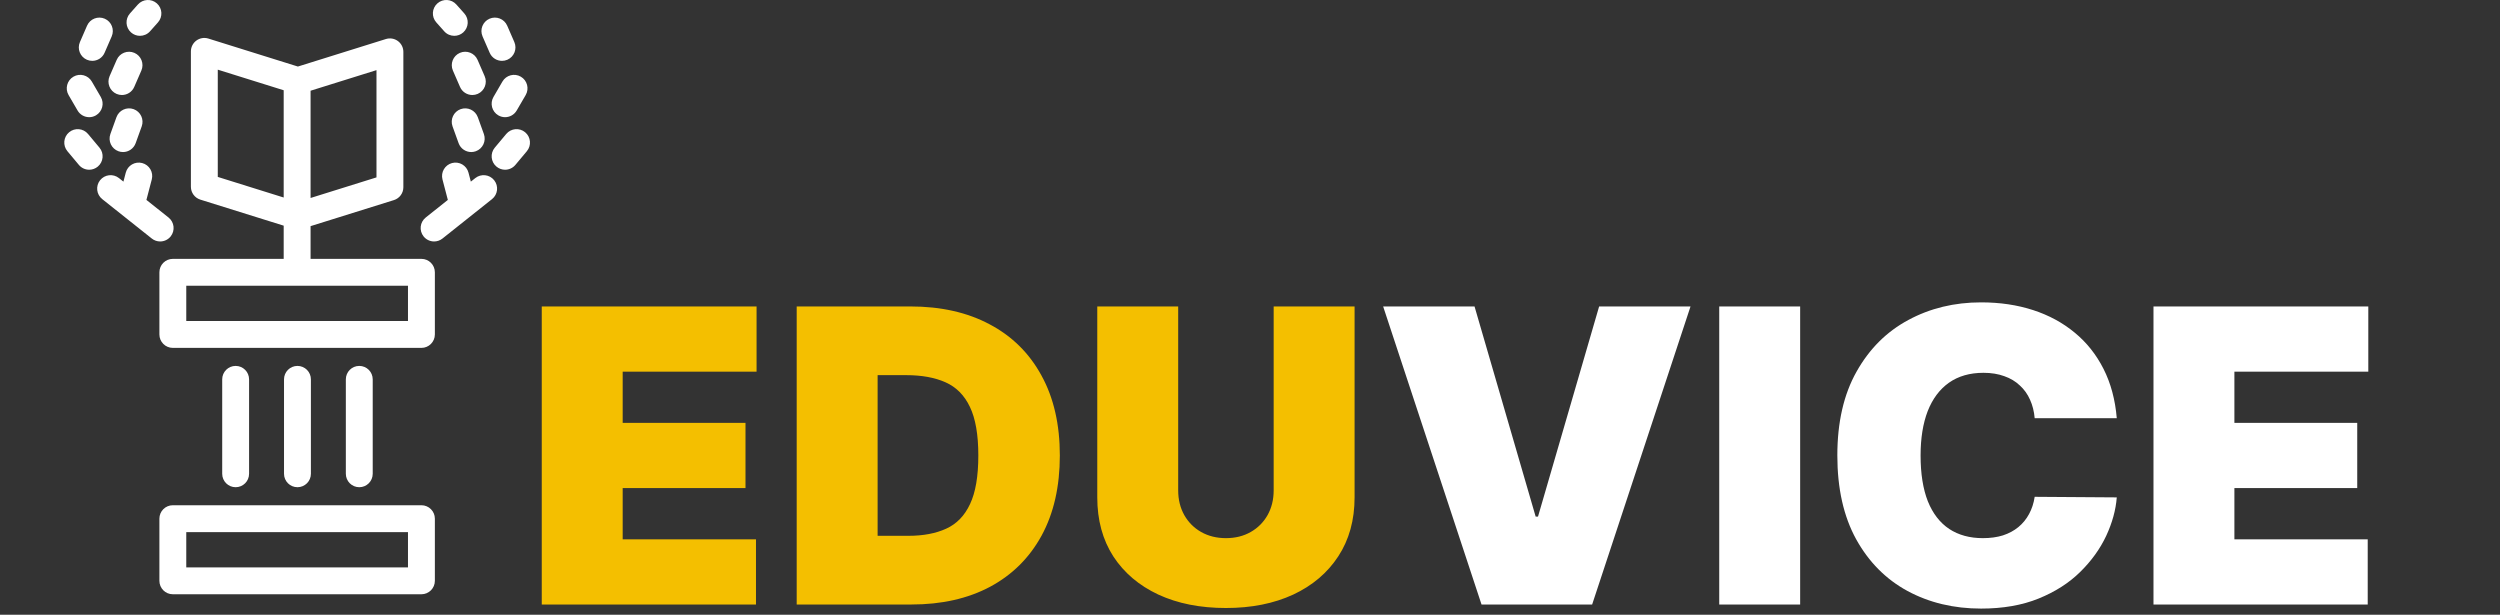 <svg width="244" height="60" viewBox="0 0 244 60" fill="none" xmlns="http://www.w3.org/2000/svg">
<rect x="0" y="0" width="244" height="60" fill="#333333" stroke="none"/>
<path d="M52.875 59V29.909H73.841V36.273H60.773V41.273H72.761V47.636H60.773V52.636H73.784V59H52.875ZM88.951 59H77.758V29.909H88.837C91.83 29.909 94.415 30.491 96.593 31.656C98.781 32.812 100.466 34.478 101.65 36.656C102.843 38.825 103.44 41.424 103.44 44.455C103.44 47.485 102.848 50.089 101.664 52.267C100.48 54.436 98.804 56.102 96.636 57.267C94.467 58.422 91.906 59 88.951 59ZM85.656 52.295H88.667C90.106 52.295 91.333 52.063 92.346 51.599C93.369 51.135 94.145 50.335 94.675 49.199C95.215 48.062 95.485 46.481 95.485 44.455C95.485 42.428 95.21 40.847 94.661 39.71C94.121 38.574 93.326 37.774 92.275 37.31C91.233 36.846 89.955 36.614 88.44 36.614H85.656V52.295ZM124.31 29.909H132.207V48.545C132.207 50.761 131.677 52.679 130.616 54.298C129.565 55.908 128.098 57.153 126.213 58.034C124.329 58.905 122.141 59.341 119.651 59.341C117.141 59.341 114.944 58.905 113.06 58.034C111.175 57.153 109.707 55.908 108.656 54.298C107.615 52.679 107.094 50.761 107.094 48.545V29.909H114.991V47.864C114.991 48.763 115.19 49.568 115.588 50.278C115.986 50.979 116.535 51.528 117.236 51.926C117.946 52.324 118.751 52.523 119.651 52.523C120.56 52.523 121.365 52.324 122.065 51.926C122.766 51.528 123.315 50.979 123.713 50.278C124.111 49.568 124.31 48.763 124.31 47.864V29.909Z" fill="#F4BF00"/>
<path d="M143.915 29.909L149.881 50.42H150.109L156.075 29.909H164.995L155.393 59H144.597L134.995 29.909H143.915ZM175.695 29.909V59H167.797V29.909H175.695ZM206.597 40.818H198.585C198.528 40.155 198.377 39.554 198.131 39.014C197.894 38.474 197.563 38.01 197.136 37.622C196.72 37.224 196.213 36.921 195.616 36.713C195.02 36.495 194.343 36.386 193.585 36.386C192.259 36.386 191.137 36.708 190.219 37.352C189.31 37.996 188.618 38.919 188.145 40.122C187.681 41.325 187.449 42.769 187.449 44.455C187.449 46.235 187.686 47.726 188.159 48.929C188.642 50.122 189.338 51.022 190.247 51.628C191.156 52.224 192.25 52.523 193.528 52.523C194.258 52.523 194.911 52.433 195.489 52.253C196.066 52.063 196.568 51.794 196.994 51.443C197.42 51.093 197.766 50.671 198.031 50.179C198.306 49.677 198.491 49.114 198.585 48.489L206.597 48.545C206.502 49.776 206.156 51.031 205.56 52.31C204.963 53.579 204.116 54.753 203.017 55.832C201.928 56.903 200.579 57.764 198.969 58.418C197.359 59.071 195.489 59.398 193.358 59.398C190.688 59.398 188.292 58.825 186.17 57.679C184.059 56.533 182.387 54.847 181.156 52.622C179.935 50.397 179.324 47.674 179.324 44.455C179.324 41.216 179.949 38.489 181.199 36.273C182.449 34.047 184.134 32.367 186.256 31.23C188.377 30.084 190.744 29.511 193.358 29.511C195.195 29.511 196.885 29.762 198.429 30.264C199.973 30.766 201.327 31.5 202.491 32.466C203.656 33.422 204.594 34.601 205.304 36.003C206.014 37.404 206.445 39.01 206.597 40.818ZM210.18 59V29.909H231.146V36.273H218.077V41.273H230.066V47.636H218.077V52.636H231.089V59H210.18Z" fill="white"/>
<g clip-path="url(#clip0_352_1097)">
<path d="M41.131 58H16.869C16.144 58 15.557 57.413 15.557 56.688V50.623C15.557 49.898 16.144 49.311 16.869 49.311H41.131C41.855 49.311 42.443 49.898 42.443 50.623V56.688C42.443 57.413 41.855 58 41.131 58ZM18.18 55.377H39.819V51.934H18.18V55.377ZM35.065 47.552C34.341 47.552 33.754 46.965 33.754 46.241V37.025C33.754 36.3 34.341 35.713 35.065 35.713C35.79 35.713 36.377 36.3 36.377 37.025V46.241C36.377 46.965 35.79 47.552 35.065 47.552ZM29.032 47.552C28.308 47.552 27.72 46.965 27.72 46.241V37.025C27.72 36.3 28.308 35.713 29.032 35.713C29.756 35.713 30.344 36.3 30.344 37.025V46.241C30.344 46.965 29.756 47.552 29.032 47.552ZM22.998 47.552C22.274 47.552 21.687 46.965 21.687 46.241V37.025C21.687 36.3 22.274 35.713 22.998 35.713C23.723 35.713 24.31 36.3 24.31 37.025V46.241C24.31 46.965 23.723 47.552 22.998 47.552ZM41.131 33.954H16.869C16.144 33.954 15.557 33.366 15.557 32.642V26.576C15.557 25.852 16.144 25.265 16.869 25.265H27.688V22.025L19.552 19.483C19.005 19.312 18.632 18.805 18.632 18.231V5.015C18.632 4.598 18.83 4.206 19.166 3.959C19.503 3.711 19.936 3.639 20.335 3.763L29.074 6.494L37.666 3.809C38.064 3.685 38.498 3.758 38.834 4.005C39.17 4.252 39.368 4.644 39.368 5.061V18.277C39.368 18.851 38.996 19.358 38.448 19.529L30.312 22.071V25.265H41.131C41.856 25.265 42.443 25.852 42.443 26.577V32.642C42.443 33.366 41.855 33.954 41.131 33.954ZM18.18 31.33H39.819V27.888H18.18V31.33ZM30.312 8.855V19.323L36.745 17.313V6.845L30.312 8.855ZM21.255 17.267L27.688 19.277V8.809L21.255 6.799V17.267ZM15.631 23.567C15.345 23.567 15.057 23.474 14.816 23.282L9.978 19.434C9.411 18.983 9.317 18.158 9.767 17.591C10.219 17.024 11.044 16.93 11.611 17.381L12.046 17.727L12.275 16.849C12.459 16.148 13.176 15.729 13.876 15.913C14.577 16.096 14.997 16.813 14.813 17.514L14.29 19.512L16.449 21.229C17.015 21.68 17.11 22.505 16.659 23.072C16.4 23.397 16.017 23.567 15.631 23.567ZM42.368 23.567C41.983 23.567 41.6 23.397 41.341 23.072C40.89 22.505 40.984 21.68 41.551 21.229L43.709 19.512L43.186 17.514C43.003 16.813 43.422 16.096 44.123 15.912C44.824 15.729 45.541 16.148 45.724 16.849L45.954 17.727L46.389 17.381C46.956 16.93 47.781 17.024 48.232 17.591C48.683 18.158 48.589 18.983 48.022 19.434L43.184 23.282C42.943 23.474 42.655 23.567 42.368 23.567ZM8.705 16.566C8.33 16.566 7.957 16.405 7.698 16.095L6.579 14.757C6.115 14.201 6.189 13.374 6.744 12.91C7.3 12.445 8.127 12.519 8.592 13.075L9.71 14.413C10.175 14.968 10.101 15.796 9.545 16.26C9.3 16.465 9.001 16.566 8.705 16.566ZM49.295 16.566C48.998 16.566 48.7 16.465 48.455 16.26C47.899 15.796 47.825 14.968 48.289 14.413L49.408 13.075C49.873 12.519 50.7 12.445 51.256 12.91C51.811 13.374 51.885 14.201 51.421 14.757L50.302 16.095C50.043 16.405 49.67 16.566 49.295 16.566ZM45.993 14.84C45.456 14.84 44.952 14.507 44.759 13.973L44.168 12.332C43.922 11.65 44.276 10.899 44.957 10.653C45.638 10.407 46.39 10.761 46.636 11.443L47.227 13.083C47.473 13.764 47.119 14.516 46.438 14.762C46.291 14.815 46.141 14.84 45.993 14.84ZM12.007 14.84C11.859 14.84 11.709 14.815 11.562 14.762C10.881 14.516 10.527 13.764 10.773 13.083L11.364 11.443C11.61 10.761 12.361 10.408 13.043 10.653C13.724 10.899 14.078 11.65 13.832 12.332L13.241 13.972C13.048 14.507 12.544 14.84 12.007 14.84ZM49.295 11.437C49.071 11.437 48.845 11.38 48.637 11.259C48.011 10.895 47.798 10.092 48.162 9.466L49.038 7.958C49.403 7.332 50.205 7.119 50.832 7.484C51.458 7.848 51.671 8.65 51.307 9.277L50.43 10.784C50.187 11.203 49.747 11.437 49.295 11.437ZM8.705 11.437C8.253 11.437 7.813 11.203 7.57 10.784L6.693 9.277C6.329 8.65 6.542 7.848 7.168 7.484C7.795 7.119 8.597 7.332 8.961 7.958L9.838 9.466C10.202 10.092 9.989 10.895 9.363 11.259C9.155 11.38 8.929 11.437 8.705 11.437ZM11.898 9.273C11.723 9.273 11.546 9.238 11.375 9.164C10.711 8.875 10.407 8.102 10.695 7.438L11.391 5.839C11.68 5.175 12.453 4.871 13.117 5.16C13.781 5.449 14.086 6.221 13.797 6.886L13.101 8.485C12.886 8.979 12.404 9.273 11.898 9.273ZM46.102 9.273C45.596 9.273 45.114 8.979 44.899 8.485L44.203 6.886C43.914 6.221 44.219 5.448 44.883 5.16C45.547 4.871 46.32 5.175 46.609 5.839L47.304 7.438C47.594 8.103 47.289 8.875 46.625 9.164C46.455 9.238 46.277 9.273 46.102 9.273ZM9.003 5.94C8.829 5.94 8.651 5.905 8.481 5.831C7.817 5.542 7.512 4.77 7.801 4.105L8.497 2.506C8.786 1.842 9.559 1.538 10.222 1.826C10.887 2.115 11.191 2.888 10.902 3.552L10.207 5.152C9.992 5.646 9.51 5.94 9.003 5.94ZM48.997 5.94C48.49 5.94 48.008 5.646 47.793 5.152L47.097 3.552C46.808 2.888 47.113 2.115 47.777 1.826C48.441 1.538 49.214 1.842 49.503 2.506L50.199 4.105C50.488 4.769 50.183 5.542 49.519 5.831C49.349 5.905 49.171 5.94 48.997 5.94ZM13.661 3.497C13.35 3.497 13.039 3.388 12.789 3.165C12.248 2.683 12.2 1.854 12.682 1.313L13.46 0.439C13.943 -0.102 14.771 -0.15 15.312 0.332C15.853 0.814 15.901 1.643 15.419 2.184L14.641 3.058C14.381 3.349 14.022 3.497 13.661 3.497ZM44.339 3.497C43.978 3.497 43.618 3.349 43.359 3.058L42.581 2.184C42.099 1.643 42.147 0.814 42.688 0.332C43.229 -0.15 44.058 -0.102 44.54 0.439L45.318 1.313C45.8 1.854 45.752 2.683 45.211 3.165C44.961 3.388 44.649 3.497 44.339 3.497Z" fill="white"/>
</g>
<defs>
<clipPath id="clip0_352_1097">
<rect width="58" height="58" fill="white"/>
</clipPath>
</defs>
</svg>
